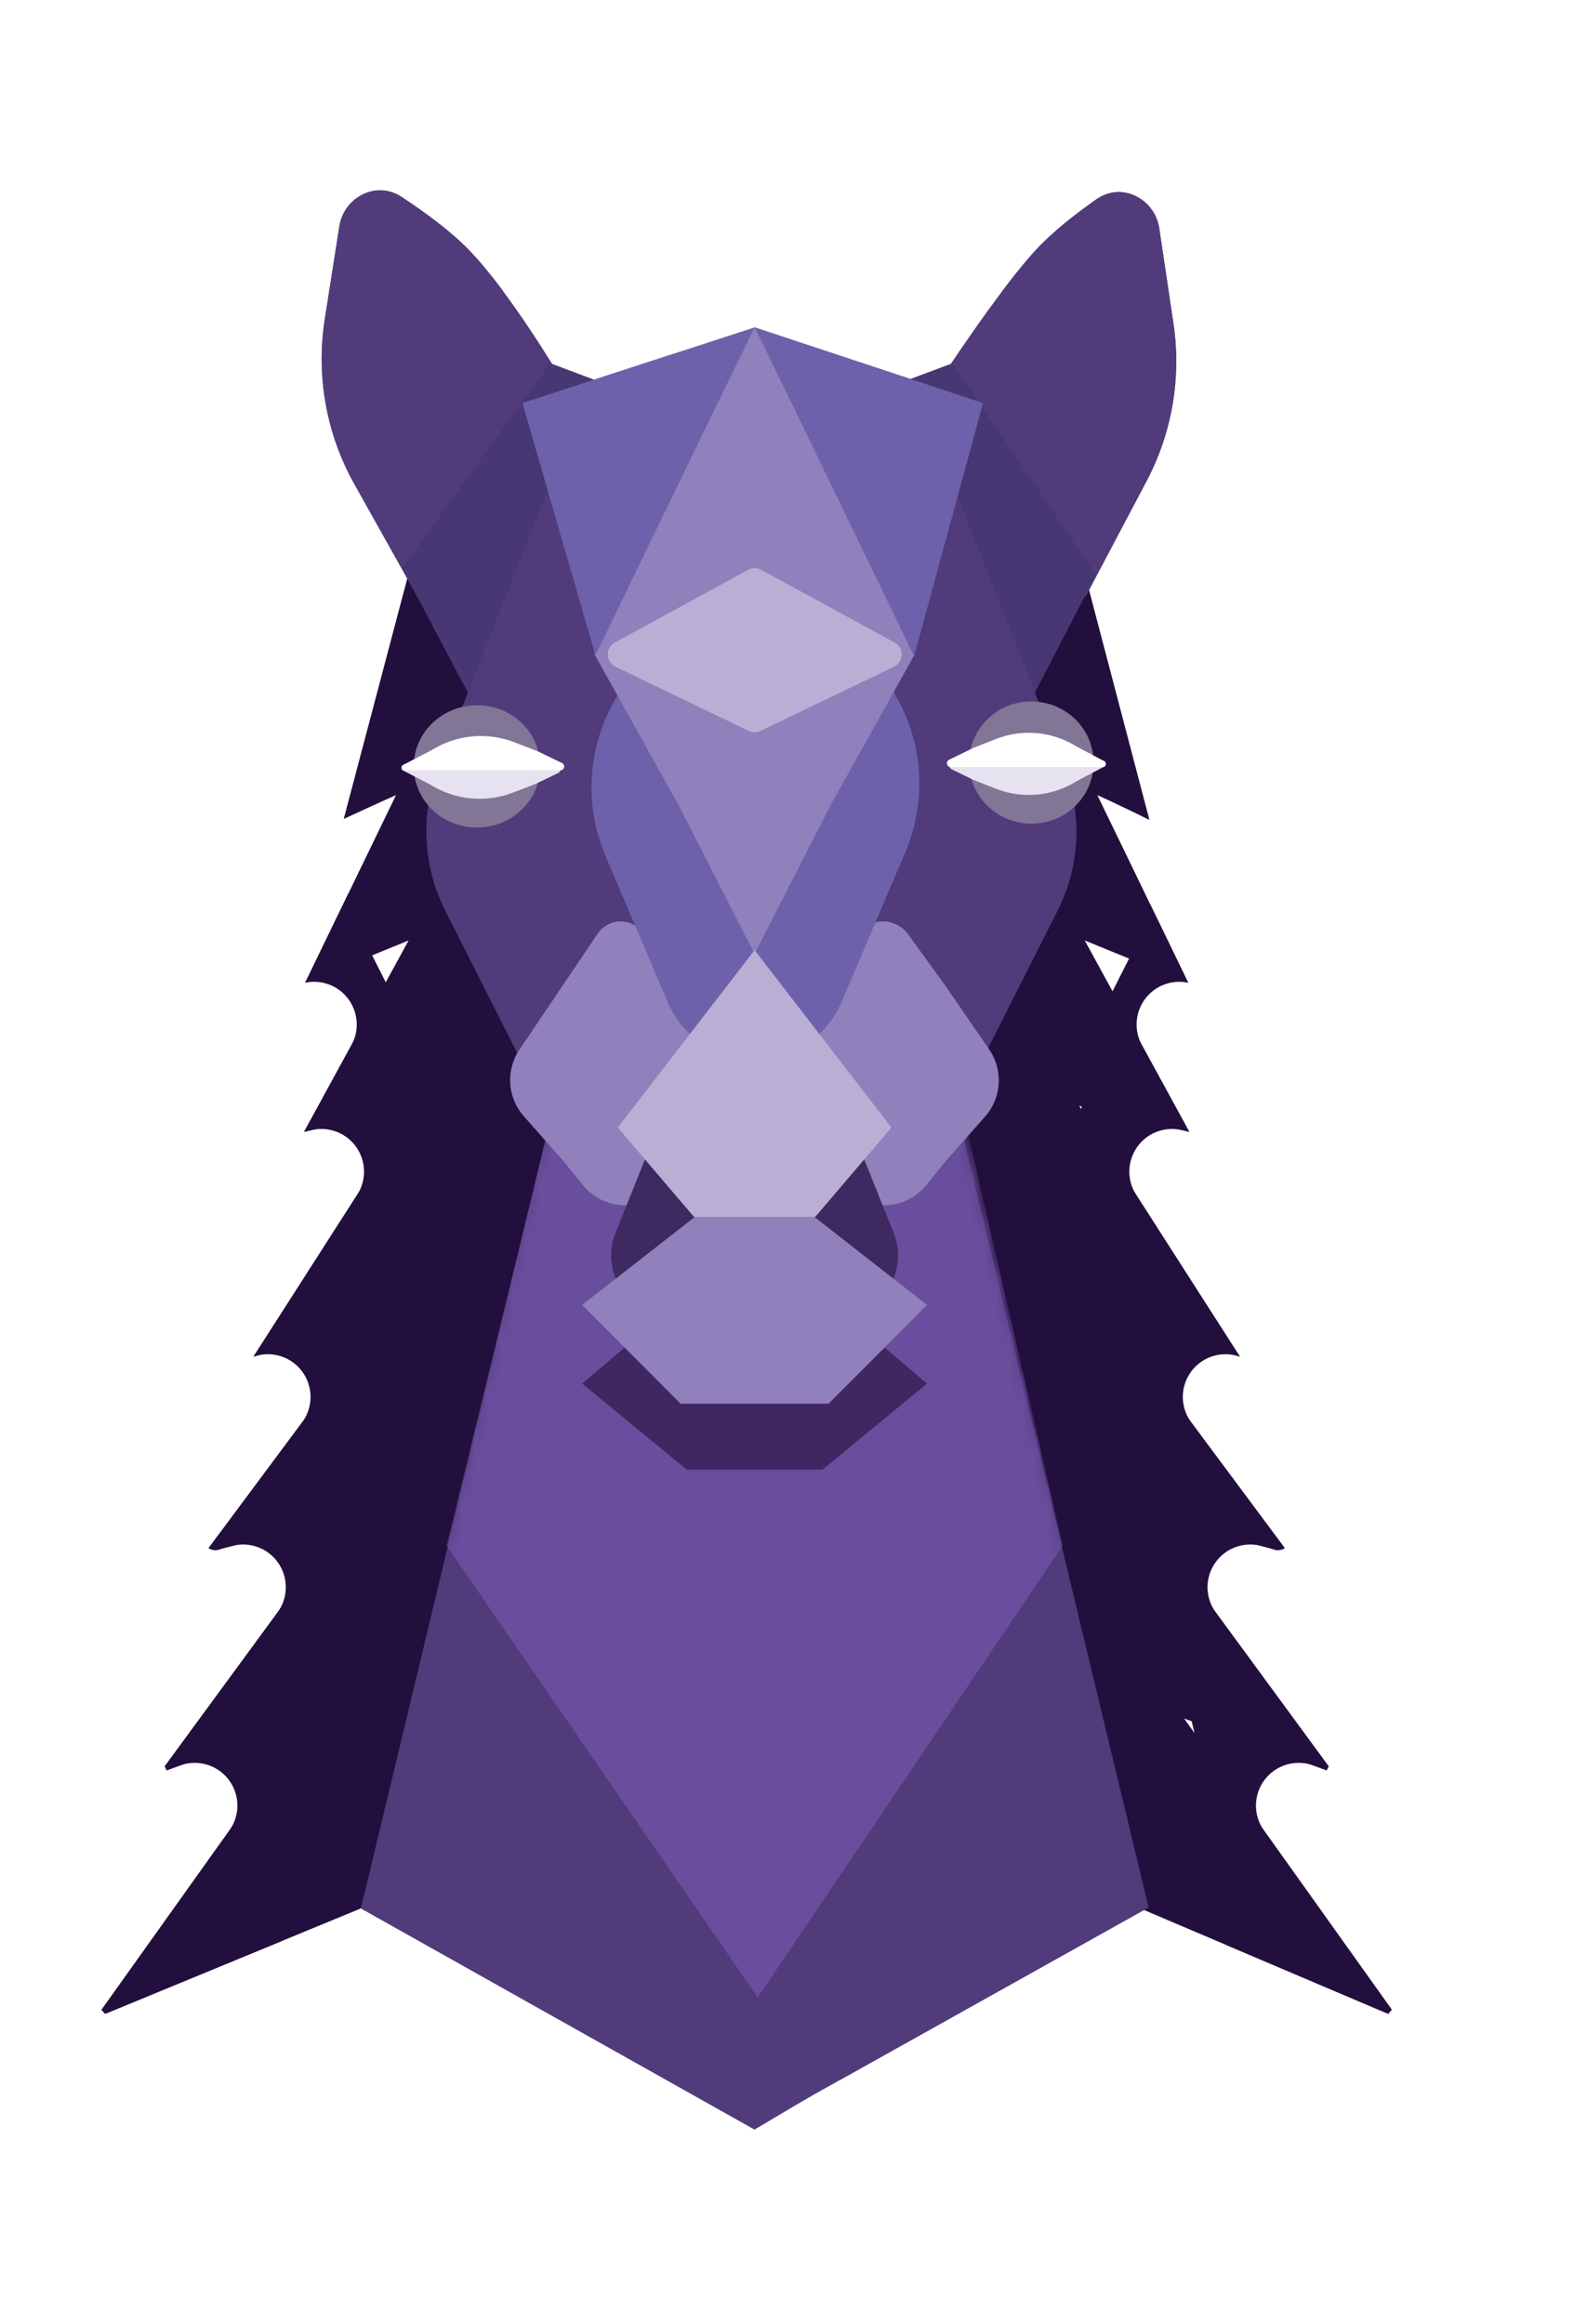 <svg width="125" height="183" viewBox="0 0 125 183" fill="none" xmlns="http://www.w3.org/2000/svg">
<g filter="url(#filter0_d_406_1992)">
<path d="M82.967 37.115C84.398 36.39 85.79 36.709 86.737 37.219L86.92 37.324L87.059 37.412C87.739 37.867 88.232 38.557 88.441 39.352L93.787 59.709C94.121 60.982 93.682 62.333 92.664 63.166C92.595 63.222 92.524 63.274 92.452 63.324L96.616 71.921C97.223 73.174 96.994 74.673 96.04 75.688C95.225 76.557 94.025 76.916 92.887 76.673L96.624 83.513C97.261 84.677 97.153 86.107 96.349 87.163C95.545 88.218 94.195 88.702 92.903 88.398L92.315 88.26L100.49 101.013C101.249 102.199 101.19 103.732 100.341 104.855C99.493 105.978 98.034 106.454 96.686 106.047L96.528 105.999C98.986 109.304 101.44 112.604 103.89 115.897C104.446 116.644 104.667 117.588 104.501 118.504C104.336 119.419 103.797 120.226 103.015 120.73C102.381 121.139 101.655 121.374 100.91 121.418C100.323 121.452 99.736 121.364 99.183 121.166L98.475 120.983L107.36 133.098C108.104 134.113 108.219 135.458 107.659 136.585L107.503 136.898C106.742 138.43 104.951 139.146 103.343 138.561L102.289 138.177L112.361 152.301C113.266 153.57 113.18 155.294 112.154 156.468L111.871 156.791C110.913 157.884 109.362 158.239 108.025 157.671L88.314 149.294C87.445 148.925 86.772 148.207 86.459 147.317L84.662 142.222C84.658 142.212 84.654 142.202 84.651 142.192L83.677 139.346V139.345L83.676 139.344C83.672 139.333 83.668 139.318 83.662 139.299C83.648 139.26 83.629 139.206 83.606 139.136C83.559 138.997 83.492 138.797 83.41 138.544C83.245 138.039 83.017 137.321 82.762 136.461C81.147 131.015 79.581 125.555 78.063 120.084C78.029 119.96 78.002 119.834 77.982 119.708C77.933 119.395 77.863 119.086 77.774 118.782C77.765 118.753 77.757 118.723 77.749 118.693C76.465 113.809 75.078 108.944 73.674 104.048C72.274 99.162 70.857 94.241 69.529 89.298C69.517 89.253 69.506 89.208 69.496 89.163C69.206 87.876 69.509 86.781 69.902 86.001C70.205 85.399 70.686 84.798 70.719 84.753C71.397 83.812 72.091 82.902 72.758 82.029C73.084 81.603 73.402 81.186 73.714 80.773C73.501 80.312 73.409 79.871 73.374 79.533C73.312 78.949 73.387 78.449 73.423 78.228C73.445 78.099 73.469 77.979 73.483 77.907C73.489 77.874 73.494 77.849 73.498 77.829C73.507 77.585 73.541 77.341 73.603 77.104C73.995 75.613 74.618 74.3 75.189 73.201C75.825 71.976 76.275 71.223 76.73 70.252C76.732 70.247 76.735 70.243 76.737 70.238C78.009 67.555 79.348 64.705 80.955 61.952C80.469 60.833 80.238 59.619 80.28 58.394L80.295 58.165C80.303 58.089 80.314 58.013 80.327 57.937C80.408 57.467 80.486 56.676 80.764 55.751C80.101 55.272 79.087 54.497 78.3 53.255C78.29 53.238 78.278 53.221 78.268 53.204C78.065 52.87 77.934 52.553 77.85 52.323C77.763 52.086 77.698 51.862 77.651 51.686C77.604 51.511 77.562 51.336 77.531 51.206C77.514 51.135 77.498 51.075 77.485 51.02C77.236 50.732 77.035 50.402 76.894 50.041C76.634 49.371 76.527 48.651 76.585 47.932C76.64 47.238 76.847 46.568 77.186 45.966L78.112 44.271C79.058 42.526 80.066 40.651 81.156 38.881V38.882C81.367 38.521 81.923 37.644 82.967 37.115Z" fill="#230F3D" stroke="white" stroke-width="6.726" stroke-linejoin="round"/>
<path d="M34.656 37.115C33.226 36.39 31.834 36.709 30.887 37.219L30.703 37.324L30.565 37.412C29.886 37.866 29.394 38.554 29.185 39.347L23.822 59.627C23.489 60.887 23.914 62.227 24.913 63.064C25.004 63.14 25.099 63.209 25.196 63.274L21.008 71.921C20.401 73.174 20.63 74.673 21.583 75.688C22.398 76.557 23.599 76.916 24.736 76.673L20.999 83.513C20.363 84.677 20.47 86.107 21.274 87.163C22.079 88.218 23.429 88.702 24.721 88.398L25.309 88.26L17.134 101.013C16.374 102.199 16.433 103.732 17.282 104.855C18.131 105.978 19.59 106.454 20.938 106.047L21.096 105.999C18.637 109.304 16.183 112.604 13.733 115.897C13.178 116.644 12.956 117.588 13.122 118.504C13.288 119.419 13.826 120.226 14.608 120.73C15.242 121.139 15.969 121.374 16.714 121.418C17.3 121.452 17.887 121.364 18.44 121.166L19.148 120.983L10.264 133.098C9.52 134.113 9.404 135.458 9.965 136.585L10.12 136.898C10.882 138.43 12.673 139.146 14.28 138.561L15.335 138.177L5.263 152.301C4.358 153.57 4.443 155.294 5.47 156.468L5.753 156.791C6.701 157.874 8.234 158.234 9.564 157.685L29.711 149.383C30.684 148.981 31.414 148.148 31.682 147.13L33.014 142.073L33.946 139.346V139.345L33.947 139.344C33.951 139.333 33.955 139.318 33.962 139.299C33.975 139.26 33.994 139.206 34.018 139.136C34.065 138.997 34.132 138.797 34.214 138.544C34.379 138.039 34.606 137.321 34.861 136.461C36.477 131.015 38.043 125.555 39.56 120.084C39.595 119.96 39.622 119.834 39.642 119.708C39.691 119.395 39.761 119.086 39.85 118.782C39.858 118.753 39.866 118.723 39.874 118.693C41.158 113.809 42.546 108.944 43.949 104.048C45.35 99.162 46.767 94.241 48.095 89.298C48.107 89.253 48.118 89.208 48.128 89.163C48.417 87.876 48.115 86.781 47.722 86.001C47.443 85.449 47.015 84.897 46.921 84.775C46.78 84.579 46.744 84.496 46.636 83.768C46.533 83.08 46.381 81.965 45.704 80.711C45.736 80.589 45.764 80.466 45.782 80.34C45.89 79.599 45.737 78.992 45.605 78.628C45.366 77.962 44.977 77.506 44.838 77.346C44.505 76.962 44.084 76.604 43.9 76.446C43.864 76.415 43.831 76.385 43.8 76.358C43.416 75.172 42.908 74.113 42.435 73.201C41.798 71.976 41.349 71.223 40.894 70.252C40.891 70.247 40.889 70.243 40.887 70.238C40.335 69.075 39.969 67.929 39.465 66.469C39.036 65.228 38.521 63.808 37.738 62.363C37.861 61.966 37.949 61.464 37.895 60.893C37.872 60.66 37.829 60.441 37.772 60.235C37.753 59.632 37.626 59.143 37.541 58.857C37.949 58.395 38.162 57.95 38.254 57.751C38.261 57.734 38.275 57.703 38.29 57.669C38.968 56.639 39.343 55.658 39.606 54.962C39.911 54.156 40.068 53.743 40.339 53.315C40.349 53.298 40.36 53.281 40.37 53.264C40.752 52.637 40.884 52.02 40.931 51.588C40.978 51.154 40.954 50.774 40.926 50.51C40.897 50.238 40.852 49.991 40.817 49.813C40.816 49.809 40.816 49.804 40.815 49.8C41.012 49.2 41.089 48.565 41.039 47.932C40.984 47.238 40.777 46.568 40.438 45.966L39.512 44.271C38.566 42.526 37.557 40.651 36.468 38.881V38.882C36.256 38.521 35.7 37.644 34.656 37.115ZM44.131 78.011L44.12 78.236C44.127 78.153 44.13 78.07 44.131 77.987C44.131 77.995 44.131 78.003 44.131 78.011Z" fill="#230F3D" stroke="white" stroke-width="6.726" stroke-linejoin="round"/>
<path d="M94.636 13.489C93.957 8.932 88.787 6.079 84.589 8.831L84.391 8.966L83.733 9.436C82.174 10.568 80.448 11.956 79.107 13.416C77.425 15.248 75.678 17.629 74.397 19.473C73.745 20.41 73.191 21.24 72.801 21.836C72.605 22.134 72.45 22.375 72.342 22.543C72.288 22.627 72.247 22.694 72.218 22.739C72.203 22.762 72.192 22.779 72.184 22.792C72.18 22.798 72.176 22.804 72.174 22.808C72.173 22.809 72.172 22.811 72.171 22.811V22.814H72.17C72.17 22.814 72.17 22.814 75.017 24.605L72.17 22.814C71.459 23.945 71.485 25.388 72.234 26.493L83.542 43.152C84.203 44.126 85.325 44.684 86.5 44.622C87.675 44.56 88.733 43.889 89.288 42.852L93.218 35.514C95.605 31.056 96.492 25.947 95.747 20.945L94.636 13.489Z" fill="#513B7A" stroke="white" stroke-width="6.726" stroke-linejoin="round"/>
<path d="M23.406 13.305C24.12 8.748 29.301 5.941 33.514 8.719C35.385 9.953 37.667 11.604 39.358 13.352C41.18 15.236 42.919 17.67 44.154 19.533C44.784 20.484 45.309 21.325 45.677 21.931C45.862 22.234 46.008 22.479 46.109 22.651C46.159 22.737 46.199 22.805 46.226 22.852C46.24 22.876 46.252 22.895 46.259 22.908C46.263 22.915 46.266 22.921 46.268 22.925C46.269 22.927 46.27 22.928 46.271 22.93L46.272 22.932L46.273 22.933L46.387 23.151C46.917 24.257 46.806 25.573 46.079 26.577L34.394 42.709C33.722 43.636 32.624 44.158 31.481 44.094C30.338 44.029 29.306 43.388 28.743 42.391L25.021 35.804C22.414 31.189 21.442 25.828 22.263 20.591L23.406 13.305Z" fill="#513B7A" stroke="white" stroke-width="6.726" stroke-linejoin="round"/>
<path d="M74.942 78.292L75.231 78.304C76.662 78.426 77.871 79.452 78.212 80.868L93.739 145.411C94.092 146.877 93.426 148.397 92.11 149.133L61.055 166.489C60.013 167.071 58.741 167.058 57.712 166.454C56.683 165.85 56.052 164.747 56.052 163.554L56.052 81.654C56.052 79.797 57.557 78.292 59.414 78.292H74.942Z" fill="#513B7A" stroke="white" stroke-width="6.726" stroke-linejoin="round"/>
<path d="M43.909 78.425L43.62 78.437C42.189 78.559 40.98 79.585 40.639 81.002L25.16 145.489C24.809 146.951 25.471 148.469 26.783 149.205L57.791 166.619C58.832 167.204 60.105 167.192 61.135 166.589C62.166 165.986 62.799 164.881 62.799 163.687L62.799 81.787C62.799 79.93 61.294 78.425 59.437 78.425H43.909Z" fill="#513B7A" stroke="white" stroke-width="6.726" stroke-linejoin="round"/>
<path d="M41.288 22.025C42.1 21.054 43.275 20.685 44.34 21.085L54.272 24.814C55.131 25.137 55.81 25.921 56.119 26.95C56.429 27.978 56.336 29.139 55.867 30.111L42.419 57.971C41.879 59.09 40.913 59.808 39.867 59.869C38.821 59.93 37.845 59.326 37.288 58.272L29.12 42.815L28.994 42.553C28.417 41.221 28.588 39.545 29.447 38.36L41.131 22.227L41.288 22.025Z" fill="#473772" stroke="white" stroke-width="6.726" stroke-linejoin="round"/>
<path d="M77.306 22.323C76.501 21.138 75.203 20.646 74.033 21.084L64.131 24.786C63.271 25.108 62.591 25.892 62.281 26.921C61.97 27.95 62.063 29.113 62.533 30.085L76.001 57.965C76.543 59.088 77.514 59.808 78.564 59.864C79.615 59.92 80.592 59.304 81.144 58.24L88.886 43.318L89.007 43.064C89.559 41.773 89.411 40.159 88.613 38.983L77.306 22.323Z" fill="#473772" stroke="white" stroke-width="6.726" stroke-linejoin="round"/>
<path d="M66.394 23.127C71.192 23.126 75.503 26.062 77.259 30.527L86.959 55.183C88.753 59.745 88.514 64.856 86.301 69.23L75.079 91.418L74.776 92.072C68.621 105.347 49.751 105.347 43.596 92.072L43.292 91.418L32.071 69.23C29.858 64.856 29.619 59.745 31.414 55.183L40.585 31.869C42.66 26.594 47.751 23.127 53.419 23.127H66.394Z" fill="#513B7A" stroke="white" stroke-width="6.726" stroke-linejoin="round"/>
<mask id="mask0_406_1992" style="mask-type:alpha" maskUnits="userSpaceOnUse" x="21" y="74" width="77" height="96">
<path d="M74.965 77.455L75.254 77.467C76.686 77.59 77.896 78.617 78.235 80.035L93.764 144.97C94.113 146.431 93.45 147.947 92.141 148.683L61.085 166.144C60.044 166.729 58.769 166.719 57.738 166.115C56.707 165.512 56.074 164.408 56.074 163.213L56.074 80.818C56.074 78.96 57.579 77.455 59.437 77.455H74.965Z" fill="#513B7A" stroke="white" stroke-width="6.726" stroke-linejoin="round"/>
<path d="M43.908 77.455L43.619 77.467C42.187 77.59 40.977 78.617 40.638 80.035L25.109 144.97C24.76 146.431 25.423 147.947 26.732 148.683L57.788 166.144C58.829 166.729 60.104 166.719 61.135 166.115C62.166 165.512 62.799 164.408 62.799 163.213L62.799 80.818C62.799 78.96 61.294 77.455 59.437 77.455H43.908Z" fill="#513B7A" stroke="white" stroke-width="6.726" stroke-linejoin="round"/>
</mask>
<g mask="url(#mask0_406_1992)">
<path d="M76.019 80.877C77.587 80.877 78.947 81.96 79.298 83.487L86.977 116.963C87.185 117.871 87.007 118.825 86.486 119.597L62.469 155.165C61.847 156.087 60.809 156.641 59.697 156.646C58.586 156.651 57.543 156.107 56.912 155.192L32.404 119.623C31.86 118.834 31.68 117.85 31.907 116.918L40.076 83.443L40.156 83.165C40.613 81.808 41.89 80.877 43.343 80.877H76.019Z" fill="#694E9E" stroke="white" stroke-width="6.726" stroke-linejoin="round"/>
</g>
<path d="M69.535 65.191C71.287 65.191 72.939 65.978 74.042 67.325L74.256 67.601L77.224 71.702L77.27 71.769L80.686 76.737C82.678 79.633 82.441 83.513 80.113 86.147L77.079 89.577L75.575 91.434C72.511 95.215 66.741 95.215 63.677 91.434L62.183 89.59L59.138 86.147C56.81 83.513 56.574 79.633 58.565 76.737L61.981 71.769L64.716 67.742L64.928 67.451C66.027 66.031 67.726 65.191 69.535 65.191Z" fill="#9080BB" stroke="white" stroke-width="6.726" stroke-linejoin="round"/>
<path d="M48.884 65.191C50.438 65.191 51.915 65.843 52.961 66.98L53.164 67.213L56.718 71.539L56.891 71.769L60.307 76.737C62.298 79.633 62.062 83.513 59.733 86.147L56.699 89.577L55.195 91.434C52.131 95.215 46.361 95.215 43.297 91.434L41.803 89.59L38.738 86.123C36.427 83.509 36.175 79.663 38.127 76.77L44.292 67.632L44.493 67.353C45.538 65.995 47.158 65.191 48.884 65.191Z" fill="#9080BB" stroke="white" stroke-width="6.726" stroke-linejoin="round"/>
<path d="M63.313 34.752C64.597 34.751 65.714 35.47 66.282 36.528L73.509 49.175C76.175 53.843 76.505 59.489 74.398 64.434L69.492 75.951C65.862 85.017 53.011 85.017 49.381 75.951L44.605 64.741C42.408 59.582 42.865 53.675 45.831 48.916L51.874 39.221C53.605 36.444 56.646 34.756 59.919 34.755V34.754L63.313 34.752Z" fill="#6D61AB" stroke="white" stroke-width="6.726" stroke-linejoin="round"/>
<path d="M59.436 18.404C60.644 18.404 61.76 19.051 62.358 20.1L68.391 30.682L68.478 30.843C68.505 30.898 68.531 30.953 68.555 31.009L75.138 46.178C75.555 47.139 75.5 48.24 74.99 49.154L68.438 60.895L62.43 72.643C61.855 73.767 60.699 74.475 59.436 74.475C58.173 74.475 57.018 73.767 56.443 72.643L50.445 60.915L43.883 49.154C43.373 48.24 43.318 47.139 43.735 46.178L50.318 31.009L50.395 30.843C50.422 30.789 50.451 30.735 50.481 30.682L56.515 20.1L56.633 19.908C57.253 18.973 58.304 18.404 59.436 18.404Z" fill="#9080BB" stroke="white" stroke-width="6.726" stroke-linejoin="round"/>
<path d="M43.144 50.248C39.474 47.124 33.745 47.689 30.801 51.56C28.614 54.435 28.636 58.335 30.787 61.167C33.676 64.969 39.385 65.609 43.117 62.432C46.941 59.177 46.906 53.449 43.144 50.248Z" fill="#827697" stroke="white" stroke-width="6.726" stroke-linejoin="round"/>
<path d="M45.575 59.825C48.935 58.024 47.688 52.837 43.796 52.837L31.867 52.837C27.861 52.838 26.889 58.304 30.434 59.776L32.307 60.751C35.12 62.433 38.554 62.731 41.618 61.549L43.443 60.845C43.528 60.812 43.612 60.776 43.693 60.737L45.412 59.909L45.575 59.825Z" fill="#E6E2F0" stroke="white" stroke-width="6.726" stroke-linejoin="round"/>
<path d="M45.885 53.136C49.196 54.91 47.968 60.02 44.132 60.02L31.963 60.02C27.957 60.02 26.985 54.554 30.53 53.082L32.403 52.107C35.217 50.425 38.65 50.127 41.714 51.309L43.54 52.013C43.624 52.045 43.708 52.082 43.79 52.121L45.724 53.054L45.885 53.136Z" fill="white" stroke="white" stroke-width="6.726" stroke-linejoin="round"/>
<path d="M75.742 49.932C79.384 46.779 85.028 47.367 87.922 51.239C90.071 54.114 90.064 58.018 87.932 60.873C85.063 64.715 79.428 65.328 75.759 62.151C72.003 58.897 72.013 53.161 75.742 49.932Z" fill="#827697" stroke="white" stroke-width="6.726" stroke-linejoin="round"/>
<path d="M73.482 59.595C69.945 57.859 71.181 52.536 75.121 52.536L86.843 52.536C90.838 52.536 91.822 57.979 88.297 59.467L86.472 60.433C83.683 62.131 80.259 62.432 77.214 61.237L75.429 60.537L75.176 60.426L73.482 59.595Z" fill="#E6E2F0" stroke="white" stroke-width="6.726" stroke-linejoin="round"/>
<path d="M73.11 52.892C69.824 54.682 71.064 59.764 74.885 59.764L86.843 59.764C90.838 59.764 91.822 54.322 88.297 52.834L86.472 51.868C83.683 50.169 80.259 49.868 77.214 51.063L75.429 51.763L75.176 51.875L73.27 52.809L73.11 52.892Z" fill="white" stroke="white" stroke-width="6.726" stroke-linejoin="round"/>
<path d="M64.011 93.953C64.807 93.953 65.578 94.235 66.185 94.749L75.197 102.381C75.958 103.025 76.393 103.975 76.386 104.972C76.379 105.969 75.929 106.912 75.159 107.545L66.91 114.329C66.383 114.762 65.739 115.022 65.065 115.081L64.774 115.094H54.098C53.319 115.094 52.564 114.824 51.962 114.329L43.713 107.545C42.943 106.912 42.494 105.969 42.487 104.972C42.48 103.975 42.915 103.025 43.676 102.381L52.688 94.749L52.922 94.567C53.487 94.169 54.164 93.953 54.861 93.953H64.011Z" fill="#3F2861" stroke="white" stroke-width="6.726" stroke-linejoin="round"/>
<path d="M59.436 103.016L52.938 103.016C47.164 103.016 43.216 97.183 45.364 91.823L47.59 86.267C49.446 81.635 53.934 78.599 58.923 78.599L59.949 78.599C64.938 78.599 69.426 81.635 71.282 86.267L73.508 91.823C75.656 97.183 71.708 103.017 65.934 103.017L59.436 103.016Z" fill="#3F2961" stroke="white" stroke-width="6.726" stroke-linejoin="round"/>
<path d="M64.011 88.356C64.761 88.356 65.49 88.607 66.082 89.068L75.093 96.106C75.852 96.699 76.32 97.589 76.379 98.55C76.439 99.511 76.083 100.451 75.403 101.133L67.639 108.911C67.008 109.543 66.152 109.897 65.259 109.897H53.613C52.72 109.897 51.864 109.543 51.233 108.911L43.469 101.133C42.789 100.451 42.433 99.511 42.493 98.55C42.552 97.589 43.02 96.699 43.779 96.106L52.791 89.068L53.019 88.905C53.565 88.548 54.205 88.356 54.861 88.356H64.011Z" fill="#9080BB" stroke="white" stroke-width="6.726" stroke-linejoin="round"/>
<path d="M59.437 67.452C60.479 67.453 61.462 67.936 62.099 68.761L72.875 82.732C73.846 83.99 73.802 85.756 72.772 86.966L66.775 94.002C66.136 94.752 65.201 95.184 64.216 95.184H54.659C53.675 95.184 52.739 94.752 52.101 94.003L46.102 86.967C45.07 85.757 45.026 83.991 45.997 82.732L56.773 68.761L56.897 68.611C57.533 67.877 58.459 67.452 59.437 67.452Z" fill="#BBAED5" stroke="white" stroke-width="6.726" stroke-linejoin="round"/>
<path d="M61.975 19.572C61.089 18.553 59.679 18.162 58.395 18.581L40.106 24.538C38.381 25.099 37.413 26.928 37.917 28.67L43.669 48.532C44.056 49.869 45.227 50.829 46.614 50.947C48.001 51.065 49.317 50.316 49.924 49.063L59.551 29.203L59.55 29.202L62.459 23.254C63.051 22.041 62.861 20.591 61.975 19.572Z" fill="#6D61AB" stroke="white" stroke-width="6.726" stroke-linejoin="round"/>
<path d="M56.905 19.566C57.795 18.547 59.209 18.16 60.494 18.585L78.488 24.544C80.184 25.105 81.144 26.895 80.675 28.619L75.246 48.555C74.877 49.908 73.708 50.89 72.312 51.02C70.916 51.15 69.585 50.399 68.974 49.137L59.322 29.201L59.323 29.2L56.416 23.254C55.821 22.038 56.014 20.585 56.905 19.566Z" fill="#6D61AB" stroke="white" stroke-width="6.726" stroke-linejoin="round"/>
<path d="M57.562 37.788C58.749 37.235 60.121 37.234 61.308 37.786L61.559 37.913L72.071 43.641C75.246 45.371 75.129 49.969 71.87 51.535L61.358 56.586C60.142 57.17 58.727 57.169 57.512 56.584L47.022 51.534C43.767 49.967 43.65 45.374 46.821 43.643L57.311 37.915L57.562 37.788Z" fill="#BBAED5" stroke="white" stroke-width="6.726" stroke-linejoin="round"/>
<path d="M100.218 117.961L90.182 115.362L104.648 135.087L104.492 135.4L93.268 131.321L109.622 154.253L109.34 154.576L89.629 146.198L87.832 141.104L86.859 138.258C86.859 138.258 86.477 137.16 85.986 135.505C84.376 130.078 82.816 124.638 81.303 119.185C81.232 118.73 81.131 118.28 81.001 117.838C78.412 107.989 75.414 98.245 72.775 88.425C72.62 87.732 73.058 87.249 73.428 86.746C74.732 84.933 76.124 83.207 77.439 81.404C78.042 80.569 77.633 80.252 76.854 79.484C76.516 79.173 76.892 78.412 76.854 77.96C77.448 75.701 78.801 73.756 79.775 71.678C81.079 68.927 82.374 66.175 83.922 63.538C84.165 63.141 84.313 62.696 84.355 62.236C84.397 61.777 84.332 61.313 84.165 60.881C83.792 60.145 83.612 59.33 83.64 58.509C83.815 57.494 83.841 56.868 84.259 55.995C84.542 55.511 84.181 55.188 84.779 54.847C83.727 53.357 82.114 52.992 81.141 51.455C80.743 50.801 80.734 49.145 80.028 48.822C79.951 48.623 79.92 48.411 79.936 48.199C79.953 47.988 80.018 47.782 80.125 47.598C81.41 45.283 82.618 42.92 84.019 40.643C84.292 40.169 84.603 39.856 85.188 40.207L90.534 60.562C90.534 60.562 87.478 59.062 86.434 58.614L93.589 73.386L85.441 70.056L93.673 85.125L85.003 83.083L97.658 102.828L88.235 99.981L88.011 100.181C92.417 106.108 96.811 112.015 101.192 117.904C101.049 117.996 100.884 118.05 100.713 118.06C100.542 118.07 100.371 118.036 100.218 117.961Z" fill="#230F3D"/>
<path d="M17.405 117.961L27.441 115.362L12.975 135.087L13.131 135.4L24.355 131.321L8.001 154.253L8.283 154.576L28.43 146.273L29.791 141.104L30.764 138.258C30.764 138.258 31.146 137.16 31.637 135.505C33.247 130.078 34.808 124.638 36.32 119.185C36.391 118.73 36.492 118.28 36.621 117.838C39.211 107.989 42.209 98.245 44.848 88.425C45.003 87.732 44.565 87.249 44.195 86.746C42.891 84.933 43.731 83.592 42.417 81.789C41.814 80.954 41.638 80.691 42.417 79.923C42.756 79.612 40.731 78.412 40.769 77.96C40.175 75.701 38.822 73.756 37.848 71.678C36.544 68.927 36.09 66.175 34.542 63.538C34.299 63.141 34.151 62.696 34.109 62.236C34.067 61.777 34.972 61.313 34.298 60.881C34.672 60.145 34.011 59.33 33.983 58.509C33.808 57.494 33.687 57.361 33.268 56.488C35.13 57.437 35.122 56.336 35.365 55.995C36.416 54.505 36.524 53.053 37.498 51.516C37.895 50.862 36.889 49.145 37.595 48.822C37.672 48.623 37.703 48.411 37.687 48.199C37.67 47.988 37.605 47.782 37.498 47.598C36.213 45.283 35.005 42.92 33.604 40.643C33.331 40.169 33.02 39.856 32.435 40.207L27.073 60.487C27.073 60.487 30.145 59.062 31.189 58.614L24.034 73.386L32.182 70.056L23.95 85.125L32.62 83.083L19.965 102.828L29.388 99.981L29.612 100.181C25.206 106.108 20.812 112.015 16.431 117.904C16.574 117.996 16.739 118.05 16.91 118.06C17.081 118.07 17.252 118.036 17.405 117.961Z" fill="#230F3D"/>
<path d="M91.31 13.985C90.952 11.584 88.31 10.32 86.325 11.717C84.673 12.879 82.871 14.29 81.584 15.691C78.536 19.008 74 26 74 26L85.5 43L90.315 33.889C92.322 30.091 93.063 25.751 92.43 21.502L91.31 13.985Z" fill="#513B7A"/>
<path d="M26.728 13.826C27.097 11.47 29.673 10.213 31.663 11.526C33.478 12.723 35.511 14.212 36.941 15.691C40.149 19.008 44 25.5 44 25.5L34 45L27.908 34.127C25.699 30.185 24.879 25.616 25.579 21.152L26.728 13.826Z" fill="#513B7A"/>
<path d="M59.414 81.654H69.119H74.942L90.47 146.198L59.414 163.554L49.5 157.5L59.414 81.654Z" fill="#513B7A"/>
<path d="M59.437 81.787H49.732H43.909L28.429 146.273L59.437 163.687L66.5 159.5L59.437 81.787Z" fill="#513B7A"/>
<path d="M31.67 40.737L43.354 24.605L53.286 28.334L39.838 56.195L31.67 40.737Z" fill="#473772"/>
<path d="M86.323 41.265L75.016 24.605L65.113 28.308L78.581 56.188L86.323 41.265Z" fill="#473772"/>
<path d="M43.714 33.1C45.283 29.111 49.133 26.489 53.419 26.489L61.108 26.489L66.394 26.489C69.811 26.489 72.879 28.579 74.13 31.758L83.829 56.414C85.272 60.083 85.08 64.194 83.301 67.712L72.057 89.942L71.725 90.657C66.775 101.335 51.597 101.335 46.647 90.657L46.315 89.942L35.071 67.712C33.292 64.194 33.099 60.083 34.543 56.414L43.714 33.1Z" fill="#513B7A"/>
<mask id="mask1_406_1992" style="mask-type:alpha" maskUnits="userSpaceOnUse" x="28" y="81" width="63" height="83">
<path d="M59.436 81H69.141H74.964L90.492 145.934L59.436 163.395L53 160L59.436 81Z" fill="#513B7A"/>
<path d="M59.436 81H49.731H43.908L28.38 145.934L59.436 163.395L65.5 160L59.436 81Z" fill="#513B7A"/>
</mask>
<g mask="url(#mask1_406_1992)">
<path d="M43.343 84.24H76.02L83.699 117.715L59.681 153.283L35.174 117.715L43.343 84.24Z" fill="#694E9E"/>
</g>
<path d="M64.752 73.674L67.497 69.632C67.956 68.957 68.719 68.553 69.535 68.553C70.326 68.553 71.068 68.932 71.531 69.572L74.499 73.674L77.915 78.642C79.032 80.266 78.9 82.442 77.594 83.919L74.499 87.42L72.962 89.317C71.243 91.438 68.008 91.438 66.29 89.317L64.752 87.42L61.657 83.919C60.352 82.442 60.219 80.266 61.336 78.642L64.752 73.674Z" fill="#9080BB"/>
<path d="M47.08 69.512C47.484 68.912 48.161 68.553 48.884 68.553C49.535 68.553 50.153 68.845 50.566 69.348L54.12 73.674L57.536 78.642C58.653 80.266 58.52 82.442 57.214 83.919L54.12 87.42L52.582 89.317C50.864 91.438 47.628 91.438 45.91 89.317L44.372 87.42L41.257 83.896C39.961 82.43 39.82 80.273 40.915 78.65L47.08 69.512Z" fill="#9080BB"/>
<path d="M54.728 41C55.846 39.207 57.809 38.117 59.922 38.118L63.316 38.115C63.318 38.115 63.319 38.116 63.319 38.117C63.319 38.117 63.319 38.117 63.319 38.118L70.589 50.843C72.734 54.597 72.999 59.139 71.304 63.116L66.399 74.633C63.923 80.974 54.95 80.974 52.474 74.633L47.699 63.423C45.932 59.273 46.3 54.523 48.685 50.695L54.728 41Z" fill="#6D61AB"/>
<path d="M53.402 32.348L59.436 21.766L65.47 32.348L72.053 47.516L65.47 59.314L59.436 71.112L53.402 59.314L46.82 47.516L53.402 32.348Z" fill="#9080BB"/>
<path d="M40.864 59.961C43.12 58.041 43.113 54.64 40.872 52.734C38.687 50.874 35.289 51.222 33.553 53.504C32.264 55.199 32.27 57.516 33.55 59.201C35.273 61.468 38.666 61.832 40.864 59.961Z" fill="#827697"/>
<path d="M42.233 57.708L43.951 56.879C44.293 56.714 44.176 56.2 43.796 56.2L37.338 56.2L31.867 56.2C31.578 56.2 31.514 56.608 31.79 56.696C31.803 56.701 31.817 56.706 31.829 56.713L33.935 57.808C35.879 59.011 38.275 59.235 40.408 58.412L42.233 57.708Z" fill="#E6E2F0"/>
<path d="M42.329 55.15L44.264 56.083C44.553 56.223 44.454 56.658 44.132 56.658L37.434 56.658L31.964 56.658C31.674 56.658 31.61 56.25 31.886 56.162C31.899 56.157 31.913 56.152 31.925 56.145L34.031 55.05C35.975 53.847 38.371 53.623 40.504 54.446L42.329 55.15Z" fill="white"/>
<path d="M77.999 59.656C75.784 57.737 75.785 54.346 77.992 52.435C80.147 50.569 83.483 50.921 85.189 53.203C86.456 54.898 86.455 57.207 85.193 58.897C83.494 61.172 80.161 61.529 77.999 59.656Z" fill="#827697"/>
<path d="M76.657 57.407L74.963 56.576C74.624 56.409 74.743 55.899 75.121 55.899L81.468 55.899L86.843 55.899C87.132 55.899 87.197 56.305 86.922 56.395C86.908 56.399 86.895 56.405 86.882 56.412L84.813 57.507C82.905 58.708 80.54 58.931 78.442 58.107L76.657 57.407Z" fill="#E6E2F0"/>
<path d="M76.657 54.894L74.752 55.829C74.465 55.97 74.565 56.402 74.885 56.402L81.468 56.402L86.843 56.402C87.132 56.402 87.197 55.996 86.922 55.906C86.908 55.901 86.895 55.896 86.882 55.889L84.813 54.794C82.905 53.593 80.54 53.37 78.442 54.193L76.657 54.894Z" fill="white"/>
<path d="M54.861 97.315H64.011L73.023 104.947L64.774 111.731C64.774 111.731 61.542 111.731 59.436 111.731C57.331 111.731 54.098 111.731 54.098 111.731L45.849 104.947L54.861 97.315Z" fill="#3F2861"/>
<path d="M65.934 99.654L59.436 99.653L52.938 99.653C49.543 99.653 47.223 96.224 48.486 93.073L50.712 87.517C52.056 84.161 55.308 81.961 58.923 81.961L59.949 81.961C63.564 81.961 66.816 84.161 68.16 87.517L70.386 93.073C71.649 96.224 69.329 99.654 65.934 99.654Z" fill="#3F2961"/>
<path d="M54.861 91.719L64.011 91.719L73.023 98.757L65.259 106.535C65.259 106.535 61.542 106.535 59.436 106.535C57.331 106.535 53.613 106.535 53.613 106.535L45.849 98.757L54.861 91.719Z" fill="#9080BB"/>
<path d="M48.66 84.785L59.436 70.815L70.212 84.785L64.216 91.821H54.66L48.66 84.785Z" fill="#BBAED5"/>
<path d="M59.437 21.778L41.148 27.735L46.898 47.596L56.526 27.735L59.437 21.778Z" fill="#6D61AB"/>
<path d="M59.437 21.778L77.43 27.735L72.001 47.672L62.349 27.735L59.437 21.778Z" fill="#6D61AB"/>
<path d="M48.481 48.504C47.693 48.125 47.665 47.013 48.432 46.594L58.922 40.867C59.243 40.692 59.63 40.691 59.95 40.866L70.462 46.594C71.23 47.013 71.202 48.125 70.413 48.504L59.902 53.554C59.608 53.696 59.265 53.696 58.971 53.554L48.481 48.504Z" fill="#BBAED5"/>
</g>
<defs>
<filter id="filter0_d_406_1992" x="-6.725" y="0.233" width="131.073" height="182.18" filterUnits="userSpaceOnUse" color-interpolation-filters="sRGB">
<feFlood flood-opacity="0" result="BackgroundImageFix"/>
<feColorMatrix in="SourceAlpha" type="matrix" values="0 0 0 0 0 0 0 0 0 0 0 0 0 0 0 0 0 0 127 0" result="hardAlpha"/>
<feOffset dy="4"/>
<feGaussianBlur stdDeviation="4"/>
<feColorMatrix type="matrix" values="0 0 0 0 0.235 0 0 0 0 0.125 0 0 0 0 0.298 0 0 0 0.2 0"/>
<feBlend mode="normal" in2="BackgroundImageFix" result="effect1_dropShadow_406_1992"/>
<feBlend mode="normal" in="SourceGraphic" in2="effect1_dropShadow_406_1992" result="shape"/>
</filter>
</defs>
</svg>
